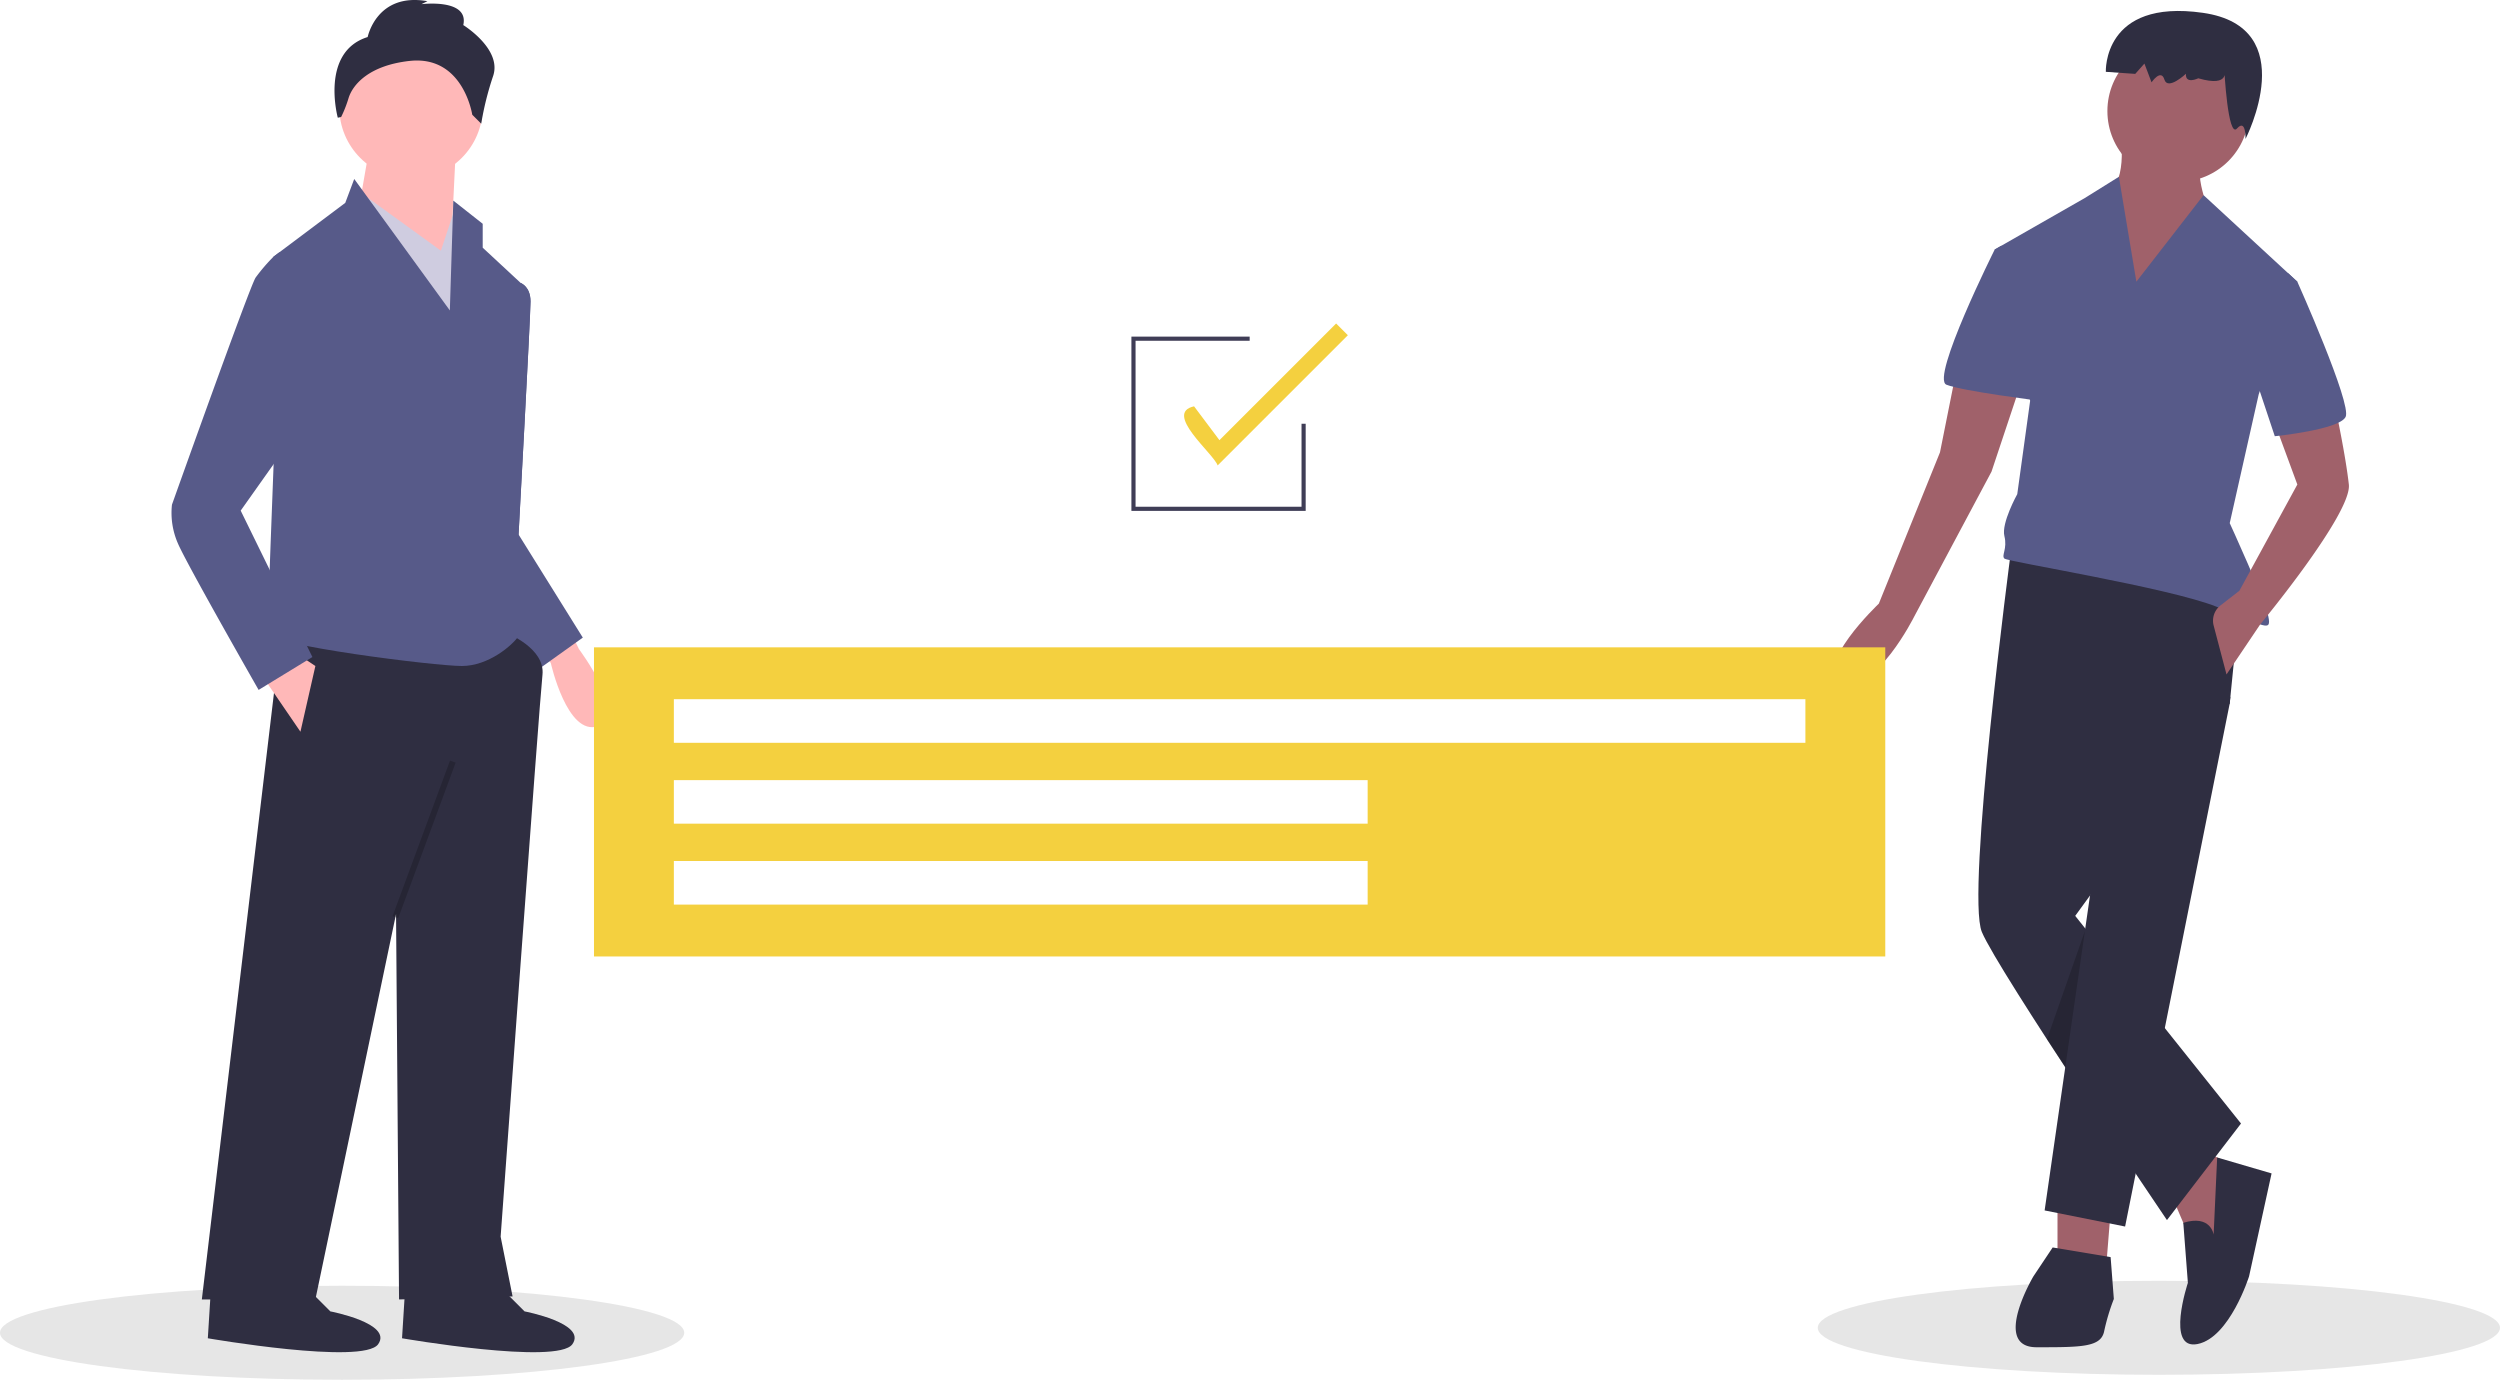 <svg id="ae50b0f8-1e91-4a07-b038-015d07e00e48" data-name="Layer 1" xmlns="http://www.w3.org/2000/svg" width="882.191" height="486.891" viewBox="0 0 882.191 486.891"><title>team_goals</title><ellipse cx="761.819" cy="468.548" rx="120.372" ry="16.591" fill="#e6e6e6"/><ellipse cx="120.723" cy="470.299" rx="120.723" ry="16.591" fill="#e6e6e6"/><path d="M360.089,429.179l3.105,6.417s17.626,23.523,6.738,27.209S353.265,440.494,353.265,440.494l-2.879-3.638Z" transform="translate(-158.905 -206.555)" fill="#ffb8b8"/><path d="M339.785,307.665l2.897-1.226s3.429,1.226,3.429,6.498-4.217,82.24-4.217,82.24l8.435,42.175-11.598,2.109L320.806,400.449Z" transform="translate(-158.905 -206.555)" fill="#575a89"/><path d="M339.785,307.665l2.897-1.226s3.429,1.226,3.429,6.498-4.217,82.24-4.217,82.24l22.669,36.376-14.761,10.544-28.995-41.647Z" transform="translate(-158.905 -206.555)" fill="#575a89"/><path d="M337.676,429.971s13.707,5.272,12.652,14.761-14.761,198.221-14.761,198.221l4.217,21.087-40.066,1.054-1.054-136.013-28.468,136.013H230.131l28.468-239.341Z" transform="translate(-158.905 -206.555)" fill="#2f2e41"/><path d="M334.513,659.822l9.489,9.489s22.142,4.217,16.87,11.598-60.099-2.109-60.099-2.109l1.054-16.87Z" transform="translate(-158.905 -206.555)" fill="#2f2e41"/><path d="M265.979,659.822l9.489,9.489s22.142,4.217,16.87,11.598-60.099-2.109-60.099-2.109l1.054-16.87Z" transform="translate(-158.905 -206.555)" fill="#2f2e41"/><circle cx="145.032" cy="37.848" r="25.305" fill="#ffb8b8"/><polygon points="160.847 52.609 158.738 95.838 126.053 76.86 130.27 52.609 160.847 52.609" fill="#ffb8b8"/><polygon points="124.999 66.316 155.575 88.458 160.847 72.642 170.336 97.947 165.064 143.285 124.999 66.316" fill="#cfcce0"/><path d="M283.903,269.708l33.74,46.392,1.222-38.755,10.376,8.178V293.958l14.761,13.707-5.272,52.718-1.054,62.208s6.326,5.272,4.217,8.435S331.35,441.569,321.86,441.569s-68.534-7.381-68.534-11.598,2.109-59.044,2.109-59.044V297.121l25.305-18.979Z" transform="translate(-158.905 -206.555)" fill="#575a89"/><polygon points="92.313 238.177 106.02 258.21 111.292 235.014 104.966 230.797 92.313 238.177" fill="#ffb8b8"/><rect x="279.3" y="501.706" width="58.525" height="2.109" transform="translate(-428.853 411.549) rotate(-69.737)" opacity="0.2"/><path d="M288.648,219.625s3.163-15.815,21.087-12.652l-2.109,1.054s16.87-2.109,14.761,7.381c0,0,13.707,8.435,10.544,17.924a107.284,107.284,0,0,0-4.217,16.87l-3.163-3.163s-3.163-21.087-22.142-18.979c-14.234,1.582-20.033,8.303-21.516,13.147a42.782,42.782,0,0,1-2.605,6.627l-1.184.26S271.778,224.897,288.648,219.625Z" transform="translate(-158.905 -206.555)" fill="#2f2e41"/><path d="M267.033,296.067l-9.598-.445-2,1.5a63.119,63.119,0,0,0-6.326,7.381c-2.109,3.163-29.522,80.132-29.522,80.132a26.867,26.867,0,0,0,2.109,13.707c3.163,7.381,28.468,51.664,28.468,51.664l18.979-11.598-25.305-51.664,17.924-25.305Z" transform="translate(-158.905 -206.555)" fill="#575a89"/><polygon points="726.044 420.319 726.044 448.719 743.084 448.719 745.356 420.319 726.044 420.319" fill="#a0616a"/><polygon points="766.372 422.023 773.187 437.927 784.547 442.471 786.819 410.663 777.731 406.12 766.372 422.023" fill="#a0616a"/><path d="M940.044,642.21s-.964-7.171-10.706-4.153l1.618,21.193S923.004,683.105,934.364,680.833s18.176-23.856,18.176-23.856l7.952-36.351L941.289,615.001Z" transform="translate(-158.905 -206.555)" fill="#2f2e41"/><path d="M868.477,401.382s-15.904,120.414-10.224,134.046,65.319,101.67,65.319,101.67l26.128-34.079-58.503-73.271,54.527-74.975,4.544-45.439Z" transform="translate(-158.905 -206.555)" fill="#2f2e41"/><polygon points="772.051 237.994 787.048 245.93 786.819 248.218 749.9 432.815 721.5 427.135 740.244 297.065 772.051 237.994" fill="#2f2e41"/><path d="M883.245,646.754,876.429,656.977S861.661,681.969,877.565,681.969s22.72,0,23.856-5.68a74.854,74.854,0,0,1,3.408-11.36l-1.136-14.768Z" transform="translate(-158.905 -206.555)" fill="#2f2e41"/><circle cx="768.643" cy="39.198" r="24.992" fill="#a0616a"/><path d="M907.101,253.704s3.408,19.312-6.816,22.72,12.496,48.847,12.496,48.847L938.908,282.104s-6.816-14.768-2.272-21.584Z" transform="translate(-158.905 -206.555)" fill="#a0616a"/><path d="M912.78,305.959l-6.167-37.019-12.009,7.483-31.807,18.176L875.293,347.991l-4.544,32.943s-5.68,10.224-4.544,14.768-1.136,6.816,0,7.952,57.935,10.224,74.975,17.04,19.312,9.088,18.176,3.408S945.724,391.158,945.724,391.158l10.224-45.439,13.632-39.759-33.094-30.541Z" transform="translate(-158.905 -206.555)" fill="#575a89"/><path d="M961.628,355.943l7.952,21.584-20.448,37.487-6.672,5.189a6.815,6.815,0,0,0-2.407,7.114l4.535,17.232,11.886-17.652s32.417-39.147,31.282-49.371-4.544-26.128-4.544-26.128Z" transform="translate(-158.905 -206.555)" fill="#a0616a"/><path d="M849.165,337.767l-5.68,28.4L821.902,419.558s-23.856,22.72-12.496,27.264,24.992-22.72,24.992-22.72l27.264-51.119,10.224-30.671Z" transform="translate(-158.905 -206.555)" fill="#a0616a"/><path d="M957.084,303.687l9.144-.821,3.351,3.093s19.312,43.167,17.04,47.711-24.992,6.816-24.992,6.816L952.54,333.223Z" transform="translate(-158.905 -206.555)" fill="#575a89"/><path d="M870.749,295.736l-5.636-2.46-2.316,1.324s-22.72,45.439-17.04,47.711,32.943,5.68,32.943,5.68Z" transform="translate(-158.905 -206.555)" fill="#575a89"/><polygon points="735.7 328.597 728.775 376.651 722.329 366.75 735.7 328.597" opacity="0.2"/><path d="M943.792,230.952s2.517,6.625-9.166,3.229c0,0-4.628,2.256-4.359-1.594,0,0-6.38,6.003-7.593,2.049s-4.538.973-4.538.973l-2.517-6.625-3.235,3.643-10.379-.725s-1.171-25.878,34.235-20.824,15.057,44.504,15.057,44.504.224-7.321-3.011-3.677S943.792,230.952,943.792,230.952Z" transform="translate(-158.905 -206.555)" fill="#2f2e41"/><path d="M368.509,434.984V544.065H824.174V434.984Zm273.009,90.779H396.694V510.389H641.517Zm0-28.551H396.694V481.837H641.517Zm154.471-28.551H396.694V453.286h399.294Z" transform="translate(-158.905 -206.555)" fill="#f4d03f"/><polygon points="460.743 180.28 399.248 180.28 399.248 118.784 440.977 118.784 440.977 120.249 400.712 120.249 400.712 178.816 459.279 178.816 459.279 149.532 460.743 149.532 460.743 180.28" fill="#3f3d56"/><path d="M588.584,370.794c-1.421-4.196-19.242-18.46-8.322-20.857l8.955,11.941,41.172-41.171,4.141,4.141Z" transform="translate(-158.905 -206.555)" fill="#f4d03f"/></svg>